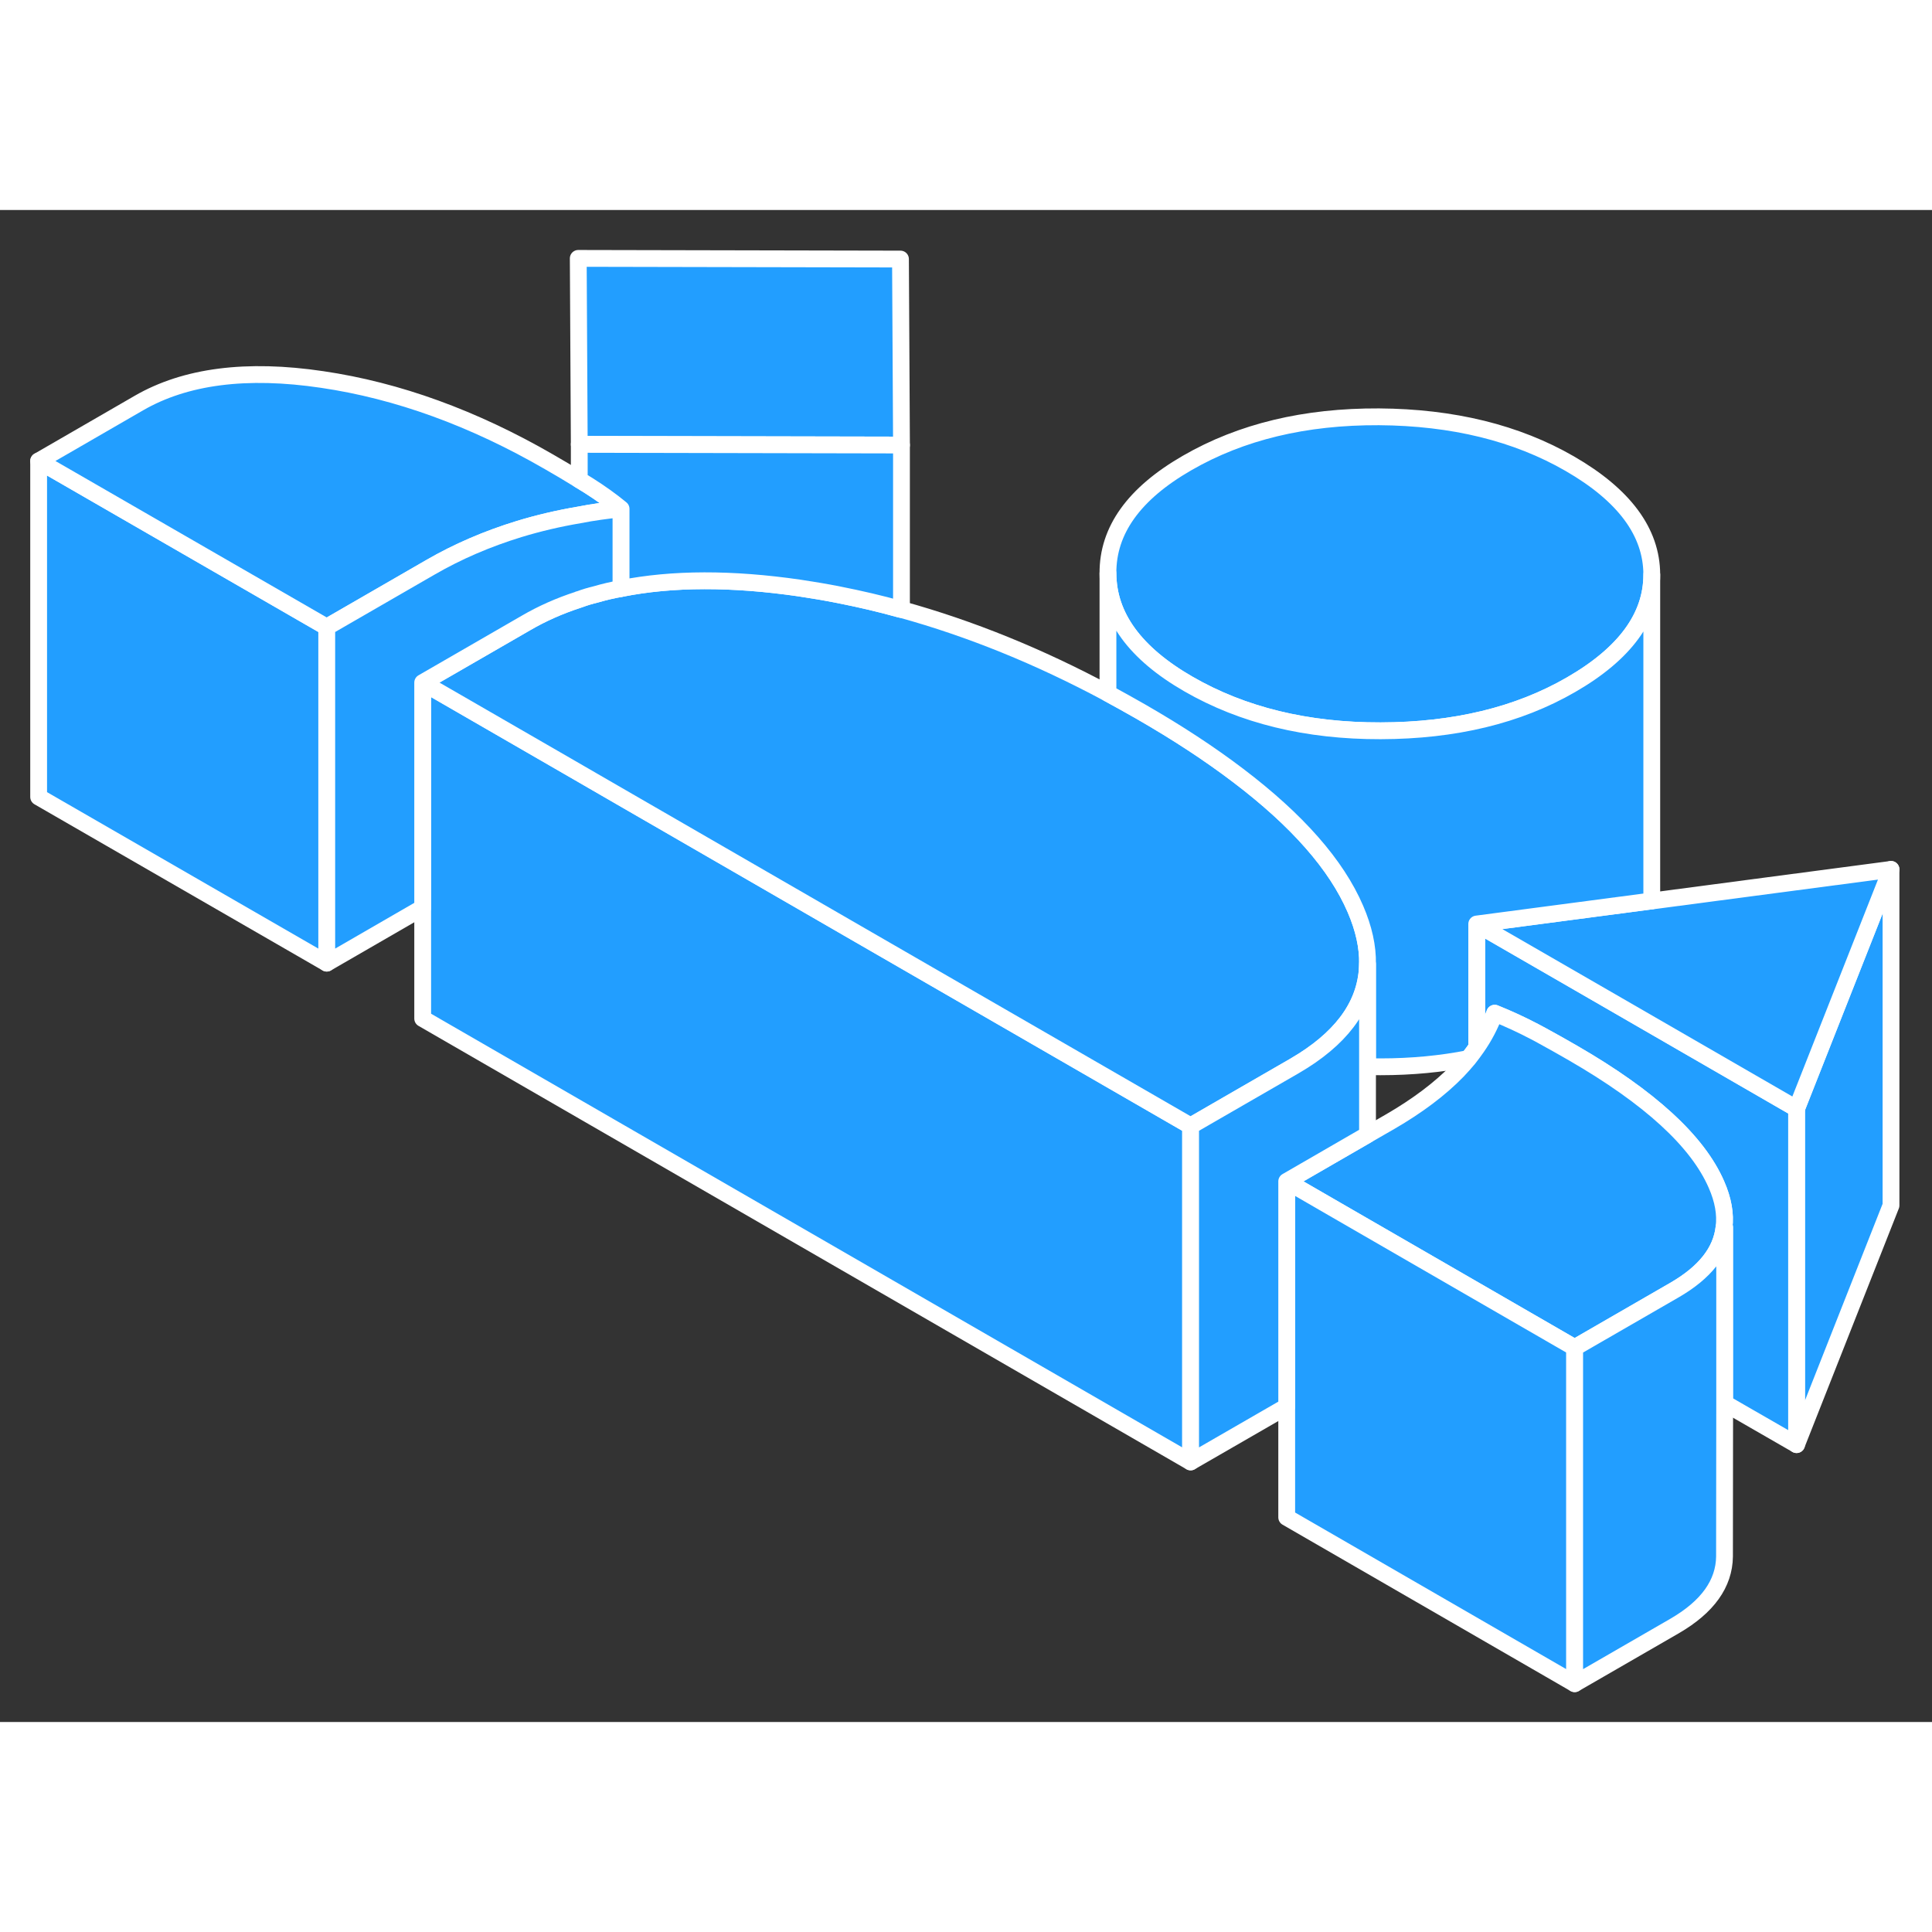 <svg width="48" height="48" viewBox="0 0 115 90" fill="#229EFF" xmlns="http://www.w3.org/2000/svg" stroke-width="1px" stroke-linecap="round" stroke-linejoin="round"><rect x="0" y="0" width="115" height="90" fill="#333333" stroke="none"/><path d="M70.87 54.52V74.52L25.16 48.13V28.13L34.48 33.51L35.24 33.95L36.97 34.95L51.22 43.18L70.87 54.52Z" stroke="white" stroke-linejoin="round"/><path d="M112.56 39.25V59.25L106.939 73.49V53.49L112.56 39.25Z" stroke="white" stroke-linejoin="round"/><path d="M106.939 53.49V73.49L102.649 71.02V60.55L102.62 60.56C102.72 59.77 102.569 58.92 102.169 58.01C101.049 55.43 98.2 52.82 93.63 50.18C93.01 49.82 92.4 49.48 91.779 49.14C91.639 49.07 91.49 48.99 91.35 48.91C90.59 48.51 89.79 48.14 88.969 47.81C88.71 48.51 88.359 49.19 87.899 49.85V42.5L95.51 46.89L106.939 53.49Z" stroke="white" stroke-linejoin="round"/><path d="M53.66 13.99L34.48 13.95L34.42 2.88L53.6 2.92L53.66 13.99Z" stroke="white" stroke-linejoin="round"/><path d="M98.32 21.69V21.71C98.32 24.22 96.72 26.41 93.51 28.26C90.36 30.08 86.58 30.99 82.18 31C77.79 31.01 73.97 30.08 70.73 28.21C67.56 26.38 65.96 24.19 65.95 21.63C65.93 19.07 67.5 16.88 70.66 15.06C73.88 13.2 77.68 12.29 82.08 12.31C86.48 12.34 90.27 13.27 93.44 15.1C96.68 16.97 98.31 19.17 98.32 21.69Z" stroke="white" stroke-linejoin="round"/><path d="M112.56 39.25L106.94 53.49L95.51 46.89L87.9 42.5L98.29 41.13H98.32L112.56 39.25Z" stroke="white" stroke-linejoin="round"/><path d="M19.45 24.83V44.83L2.3 34.94V14.94L19.45 24.83Z" stroke="white" stroke-linejoin="round"/><path d="M81.4 44.88C81.36 47.12 80.09 49.03 77.58 50.63C77.4 50.74 77.21 50.86 77.02 50.97L73.12 53.22L70.87 54.52L51.22 43.18L36.97 34.95L35.24 33.95L34.48 33.51L25.16 28.13L31.31 24.58C32.27 24.02 33.31 23.56 34.42 23.2C34.44 23.18 34.46 23.17 34.48 23.18C34.8 23.06 35.13 22.96 35.47 22.88C35.95 22.74 36.45 22.62 36.97 22.53C40.04 21.92 43.58 21.92 47.58 22.5C48.37 22.62 49.17 22.75 49.96 22.91C51.17 23.15 52.39 23.43 53.6 23.77C53.62 23.77 53.64 23.78 53.66 23.78C57.75 24.91 61.85 26.57 65.95 28.77C66.6 29.12 67.24 29.48 67.89 29.85C70.1 31.12 72.03 32.39 73.7 33.66C77.22 36.33 79.55 38.98 80.68 41.61C81.18 42.77 81.42 43.86 81.4 44.88Z" stroke="white" stroke-linejoin="round"/><path d="M36.97 17.79C36.12 17.88 35.29 17.99 34.48 18.15C33.24 18.36 32.05 18.64 30.9 18.99C29.01 19.57 27.24 20.33 25.6 21.28L19.45 24.83L2.3 14.94L8.27 11.49C11.04 9.89 14.68 9.42 19.18 10.09C23.67 10.75 28.18 12.39 32.68 14.99C33.31 15.35 33.91 15.71 34.48 16.06C34.66 16.17 34.84 16.28 35.02 16.39C35.75 16.85 36.4 17.32 36.97 17.79Z" stroke="white" stroke-linejoin="round"/><path d="M36.97 17.79V22.53C36.45 22.62 35.95 22.74 35.47 22.88C35.13 22.96 34.8 23.06 34.48 23.18C34.46 23.18 34.44 23.18 34.42 23.2C33.31 23.56 32.27 24.02 31.31 24.58L25.16 28.13V41.53L19.45 44.83V24.83L25.6 21.28C27.24 20.33 29.01 19.57 30.9 18.99C32.05 18.64 33.24 18.36 34.48 18.15C35.29 17.99 36.12 17.88 36.97 17.79Z" stroke="white" stroke-linejoin="round"/><path d="M53.659 13.99V23.78C53.659 23.78 53.62 23.77 53.6 23.77C52.39 23.43 51.169 23.15 49.959 22.91C49.169 22.75 48.37 22.62 47.58 22.5C43.58 21.92 40.039 21.92 36.969 22.53V17.79C36.4 17.32 35.749 16.85 35.02 16.39C34.84 16.28 34.66 16.17 34.48 16.06V13.95L53.659 13.99Z" stroke="white" stroke-linejoin="round"/><path d="M98.32 21.71V41.13H98.29L87.9 42.5V49.85C87.75 50.07 87.58 50.29 87.41 50.51C85.78 50.83 84.03 51 82.18 51C81.92 51 81.66 51 81.4 50.99V44.88C81.42 43.86 81.18 42.77 80.68 41.61C79.55 38.98 77.22 36.33 73.7 33.66C72.03 32.39 70.1 31.12 67.89 29.85C67.24 29.48 66.6 29.12 65.95 28.77V21.63C65.96 24.19 67.56 26.38 70.73 28.21C73.97 30.08 77.79 31.01 82.18 31C86.58 30.99 90.36 30.08 93.51 28.26C96.72 26.41 98.32 24.22 98.32 21.71Z" stroke="white" stroke-linejoin="round"/><path d="M102.62 60.56C102.46 62 101.48 63.24 99.69 64.28L95.34 66.79L93.73 67.72L81.4 60.6L79.53 59.52L76.59 57.82L77.68 57.19L81.4 55.04L82.74 54.27C84.38 53.32 85.72 52.31 86.76 51.24C86.99 51 87.2 50.76 87.41 50.51C87.58 50.29 87.75 50.07 87.9 49.85C88.36 49.19 88.71 48.51 88.97 47.81C89.79 48.14 90.59 48.51 91.35 48.91C91.49 48.99 91.64 49.07 91.78 49.14C92.4 49.48 93.01 49.82 93.63 50.18C98.2 52.82 101.05 55.43 102.17 58.01C102.57 58.92 102.72 59.77 102.62 60.56Z" stroke="white" stroke-linejoin="round"/><path d="M93.73 67.72V87.72L76.59 77.82V57.82L79.53 59.52L81.4 60.6L93.73 67.72Z" stroke="white" stroke-linejoin="round"/><path d="M81.4 44.88V55.04L77.68 57.19L76.59 57.82V71.22L70.87 74.52V54.52L73.12 53.22L77.02 50.97C77.21 50.86 77.4 50.74 77.58 50.63C80.09 49.03 81.36 47.12 81.4 44.88Z" stroke="white" stroke-linejoin="round"/><path d="M102.659 60.55V71.02L102.649 80.15C102.629 81.76 101.649 83.14 99.689 84.28L93.73 87.72V67.72L95.34 66.79L99.689 64.28C101.479 63.24 102.46 62 102.62 60.56H102.659V60.55Z" stroke="white" stroke-linejoin="round"/></svg>
